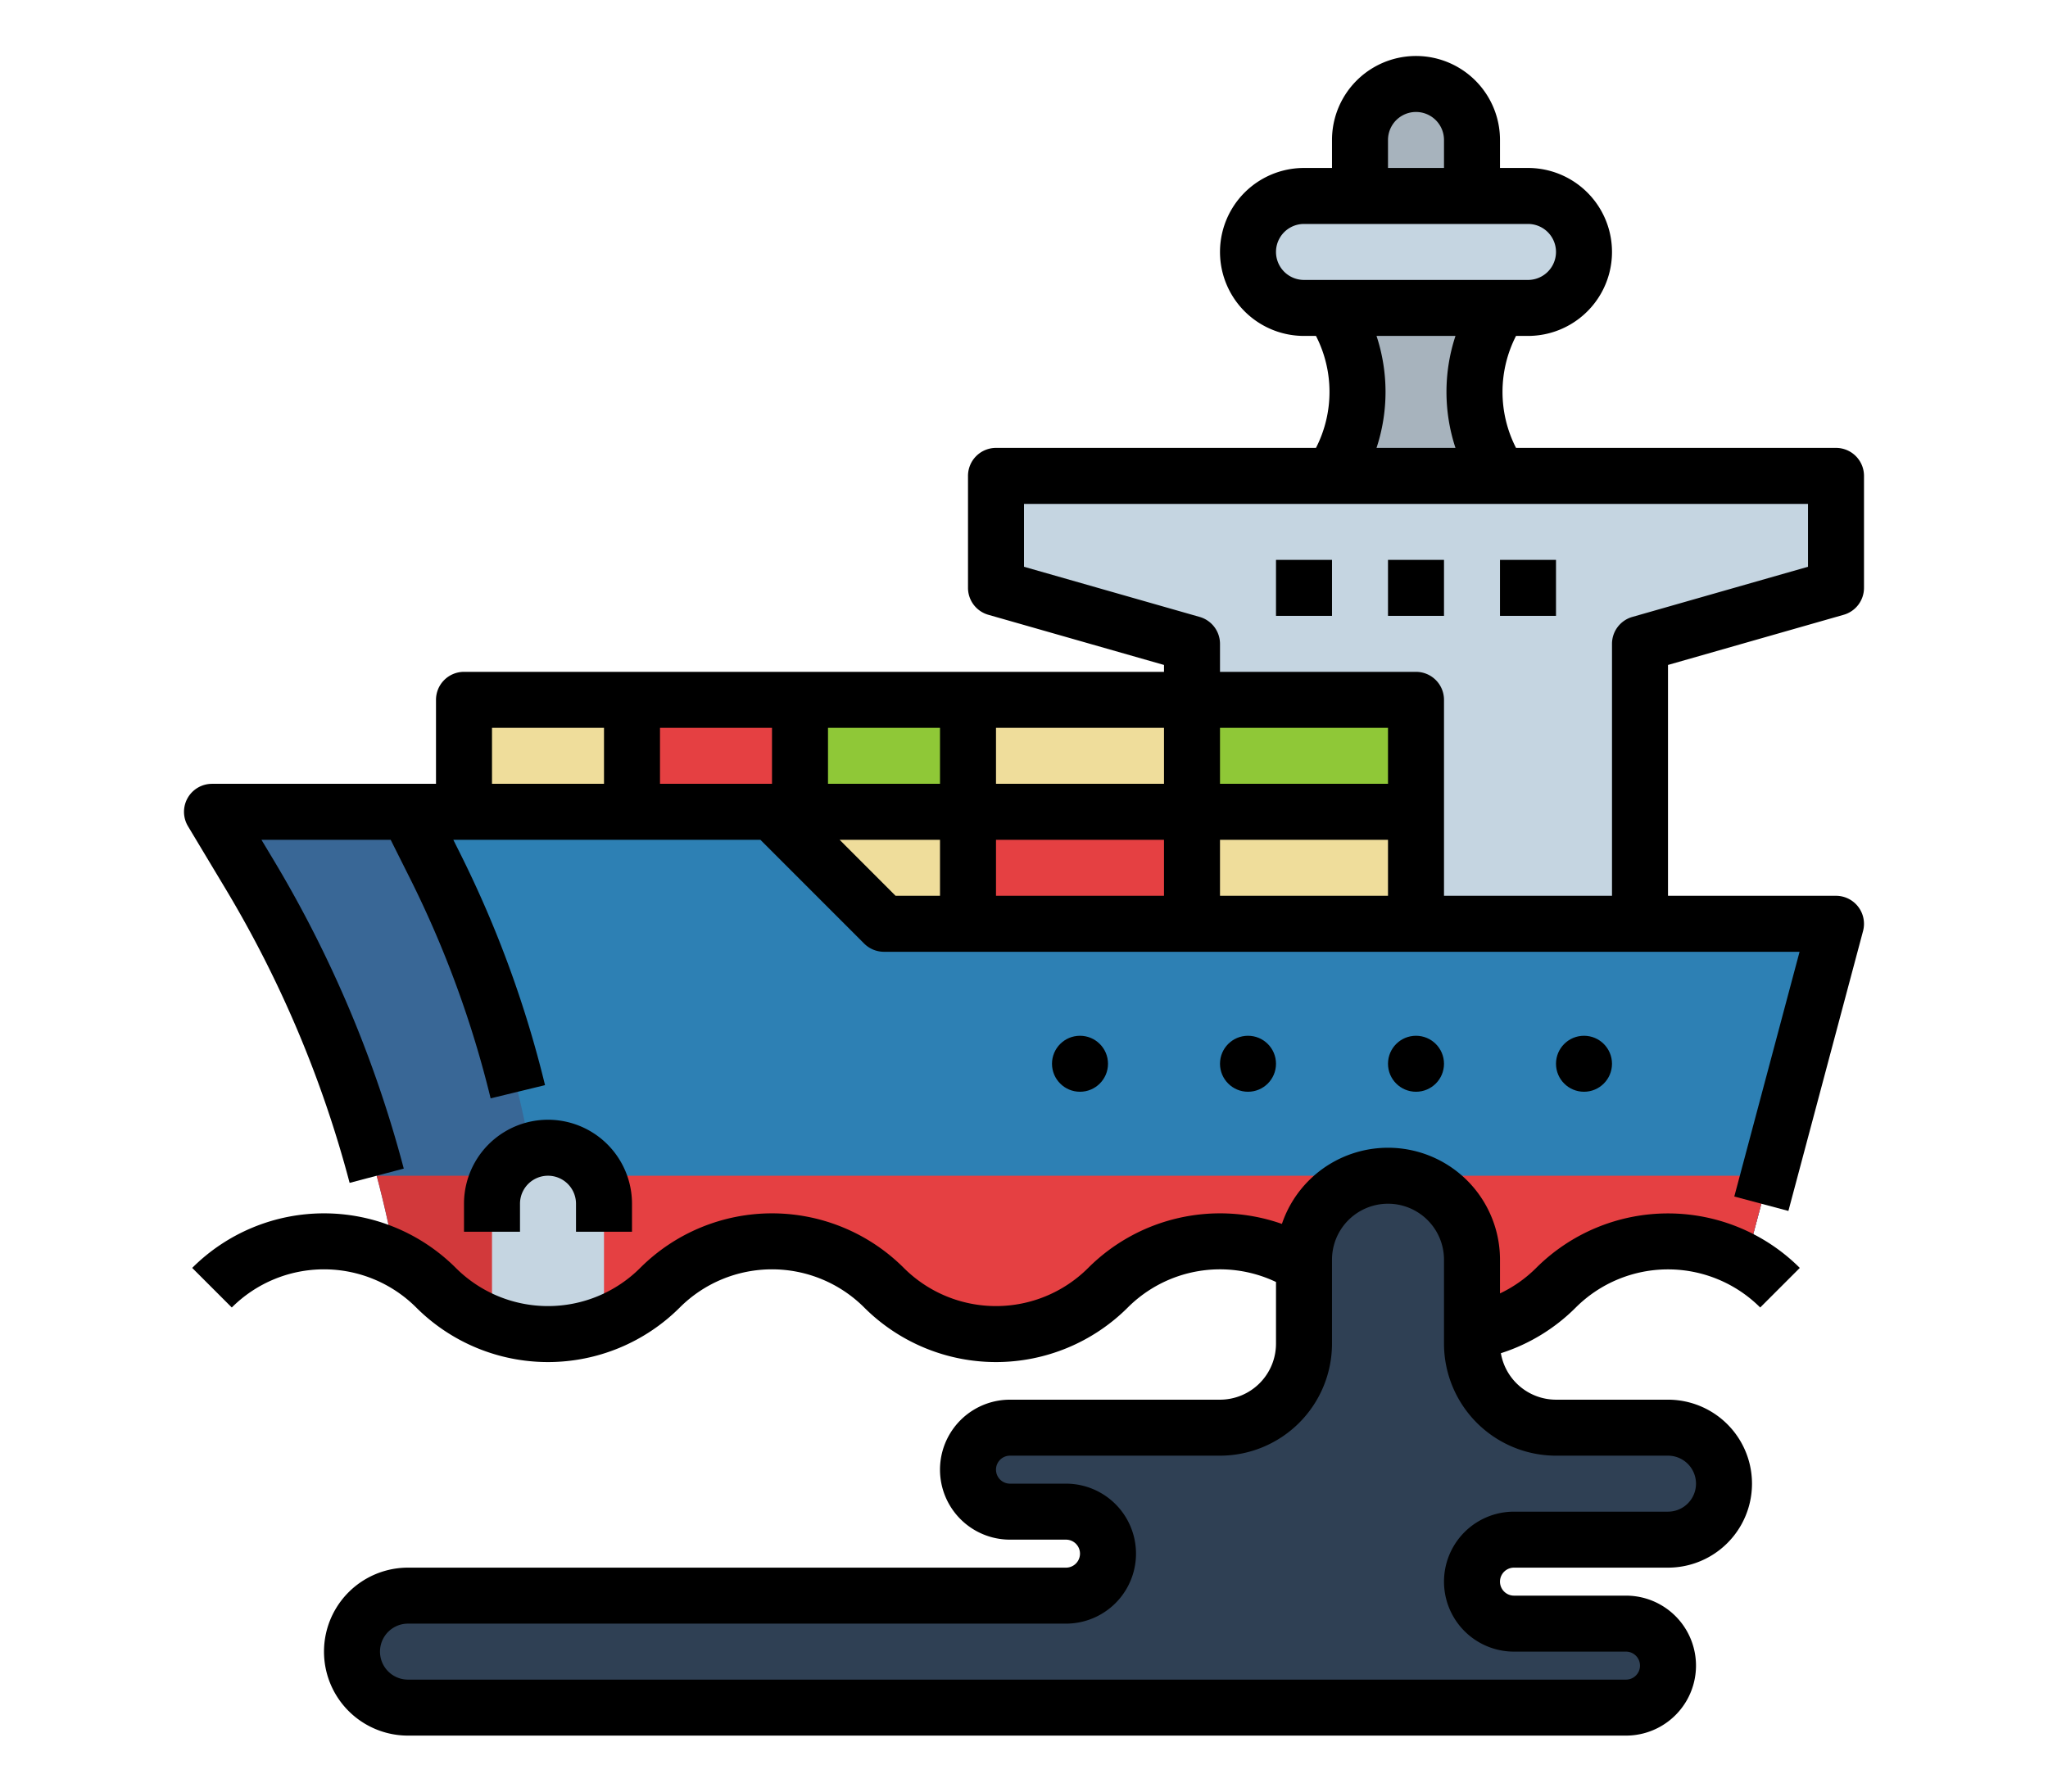 <svg height="35" viewBox="0 0 512 512" width="40" xmlns="http://www.w3.org/2000/svg"><g id="Fill_out_line" data-name="Fill out line"><path d="m176 232h64v32h-64z" fill="#efdd9b"/><path d="m248 136v32l56 16v80h128v-80l56-16v-32z" fill="#c5d5e1"/><path d="m488 264-19.2 72-6.55 24.58a45.278 45.278 0 0 0 -54.25 7.42 45.267 45.267 0 0 1 -64 0 45.267 45.267 0 0 0 -64 0 45.267 45.267 0 0 1 -64 0 45.267 45.267 0 0 0 -64 0 45.103 45.103 0 0 1 -32 13.25h-.02a45.14 45.14 0 0 1 -31.98-13.25 45.327 45.327 0 0 0 -11.64-8.43q-2.22-11.88-5.31-23.57a331.573 331.573 0 0 0 -36.32-86.12l-10.73-17.88h160l32 32z" fill="#396796"/><path d="m468.8 336-6.55 24.58a45.278 45.278 0 0 0 -54.25 7.42 45.267 45.267 0 0 1 -64 0 45.267 45.267 0 0 0 -64 0 45.267 45.267 0 0 1 -64 0 45.267 45.267 0 0 0 -64 0 45.103 45.103 0 0 1 -32 13.25h-.02a45.14 45.14 0 0 1 -31.98-13.25 45.327 45.327 0 0 0 -11.64-8.43q-2.22-11.88-5.31-23.57z" fill="#d2393b"/><path d="m488 264-19.2 72-6.55 24.58a45.278 45.278 0 0 0 -54.25 7.42 45.267 45.267 0 0 1 -64 0 45.267 45.267 0 0 0 -64 0 45.267 45.267 0 0 1 -64 0 45.267 45.267 0 0 0 -64 0 45.103 45.103 0 0 1 -32 13.25h-.02a302.568 302.568 0 0 0 -3.79-45.25 304.384 304.384 0 0 0 -28.39-88.4l-7.8-15.6h104l32 32z" fill="#2d80b4"/><path d="m468.8 336-6.55 24.58a45.278 45.278 0 0 0 -54.25 7.42 45.267 45.267 0 0 1 -64 0 45.267 45.267 0 0 0 -64 0 45.267 45.267 0 0 1 -64 0 45.267 45.267 0 0 0 -64 0 45.103 45.103 0 0 1 -32 13.25h-.02a302.568 302.568 0 0 0 -3.79-45.25z" fill="#e54042"/><path d="m240 232h64v32h-64z" fill="#e54042"/><path d="m96 200h48v32h-48z" fill="#efdd9b"/><path d="m144 200h48v32h-48z" fill="#e54042"/><path d="m192 200h48v32h-48z" fill="#8fc837"/><path d="m240 200h64v32h-64z" fill="#efdd9b"/><path d="m304 232h64v32h-64z" fill="#efdd9b"/><path d="m304 200h64v32h-64z" fill="#8fc837"/><path d="m392 88h-48a43.267 43.267 0 0 1 0 48h48a43.267 43.267 0 0 1 0-48z" fill="#a7b3bd"/><rect fill="#c5d5e1" height="32" rx="16" width="96" x="320" y="56"/><path d="m368 24a16 16 0 0 1 16 16v16a0 0 0 0 1 0 0h-32a0 0 0 0 1 0 0v-16a16 16 0 0 1 16-16z" fill="#a7b3bd"/><path d="m136 344v34.34a45.328 45.328 0 0 1 -16 2.91h-.02a45.501 45.501 0 0 1 -15.98-2.92v-34.33a16 16 0 0 1 32 0z" fill="#c5d5e1"/><path d="m336 384v-24a24 24 0 0 1 24-24 24 24 0 0 1 24 24v24a24 24 0 0 0 24 24h32a16 16 0 0 1 16 16 16 16 0 0 1 -16 16h-44a12 12 0 0 0 -12 12 12 12 0 0 0 12 12h32a12 12 0 0 1 12 12 12 12 0 0 1 -12 12h-348a16 16 0 0 1 -16-16 16 16 0 0 1 16-16h188a12 12 0 0 0 12-12 12 12 0 0 0 -12-12h-16a12 12 0 0 1 -12-12 12 12 0 0 1 12-12h60a24 24 0 0 0 24-24z" fill="#2f4054"/><path d="m490.2 175.69a8.001 8.001 0 0 0 5.8-7.69v-32a7.998 7.998 0 0 0 -8-8h-91.42a35.069 35.069 0 0 1 0-32h3.42a24 24 0 0 0 0-48h-8v-8a24 24 0 0 0 -48 0v8h-8a24 24 0 0 0 0 48h3.42a35.069 35.069 0 0 1 0 32h-91.42a7.998 7.998 0 0 0 -8 8v32a8.001 8.001 0 0 0 5.8 7.69l50.2 14.34v1.97h-200a7.998 7.998 0 0 0 -8 8v24h-64a8.004 8.004 0 0 0 -6.86 12.12l10.73 17.88a323.751 323.751 0 0 1 35.45 84.04l15.47-4.08a339.935 339.935 0 0 0 -37.2-88.2l-3.46-5.76h36.92l5.6 11.18a297.762 297.762 0 0 1 22.96 62.71l15.54-3.78a313.69 313.69 0 0 0 -24.19-66.09l-2.01-4.02h87.74l29.65 29.66a8.008 8.008 0 0 0 5.66 2.34h261.59l-18.65 69.94 15.46 4.12 21.33-80a8.008 8.008 0 0 0 -7.73-10.06h-48v-65.97zm-354.2 48.31h-32v-16h32zm48 0h-32v-16h32zm48 32h-12.69l-15.99-16h28.68zm0-32h-32v-16h32zm64 32h-48v-16h48zm0-32h-48v-16h48zm64-184a8 8 0 0 1 16 0v8h-16zm-24 40a8 8 0 0 1 0-16h64a8 8 0 0 1 0 16zm43.28 48h-22.56a51.043 51.043 0 0 0 0-32h22.56a51.043 51.043 0 0 0 0 32zm-19.28 128h-48v-16h48zm0-32h-48v-16h48zm69.8-47.69a8.001 8.001 0 0 0 -5.8 7.69v72h-48v-56a7.998 7.998 0 0 0 -8-8h-56v-8a8.001 8.001 0 0 0 -5.8-7.69l-50.2-14.34v-17.97h224v17.97z"/><path d="m328 160h16v16h-16z"/><path d="m360 160h16v16h-16z"/><path d="m392 160h16v16h-16z"/><circle cx="272" cy="304" r="8"/><circle cx="320" cy="304" r="8"/><circle cx="368" cy="304" r="8"/><circle cx="416" cy="304" r="8"/><path d="m144 352v-8a24 24 0 0 0 -48 0v8h16v-8a8 8 0 0 1 16 0v8z"/><path d="m402.343 362.344a37.2 37.2 0 0 1 -10.343 7.287v-9.63a31.996 31.996 0 0 0 -62.312-10.234 53.297 53.297 0 0 0 -55.345 12.576 37.266 37.266 0 0 1 -52.687 0 53.267 53.267 0 0 0 -75.313 0 37.266 37.266 0 0 1 -52.687 0 53.267 53.267 0 0 0 -75.313 0l11.313 11.314a37.266 37.266 0 0 1 52.687 0 53.267 53.267 0 0 0 75.313 0 37.266 37.266 0 0 1 52.687 0 53.267 53.267 0 0 0 75.313 0 37.242 37.242 0 0 1 42.343-7.29v17.633a16.018 16.018 0 0 1 -16 16h-60a20 20 0 0 0 0 40h16a4 4 0 0 1 0 8h-188a24 24 0 0 0 0 48h348a20 20 0 0 0 0-40h-32a4 4 0 0 1 0-8h44a24 24 0 0 0 0-48h-32a16.014 16.014 0 0 1 -15.751-13.28 53.016 53.016 0 0 0 21.408-13.063 37.298 37.298 0 0 1 52.687 0l11.313-11.314a53.316 53.316 0 0 0 -75.314.001zm5.657 53.656h32a8 8 0 0 1 0 16h-44a20 20 0 0 0 0 40h32a4 4 0 0 1 0 8h-348a8 8 0 0 1 0-16h188a20 20 0 0 0 0-40h-16a4 4 0 0 1 0-8h60a32.036 32.036 0 0 0 32-32v-24a16 16 0 0 1 32 0v24a32.036 32.036 0 0 0 32 32z"/></g></svg>
